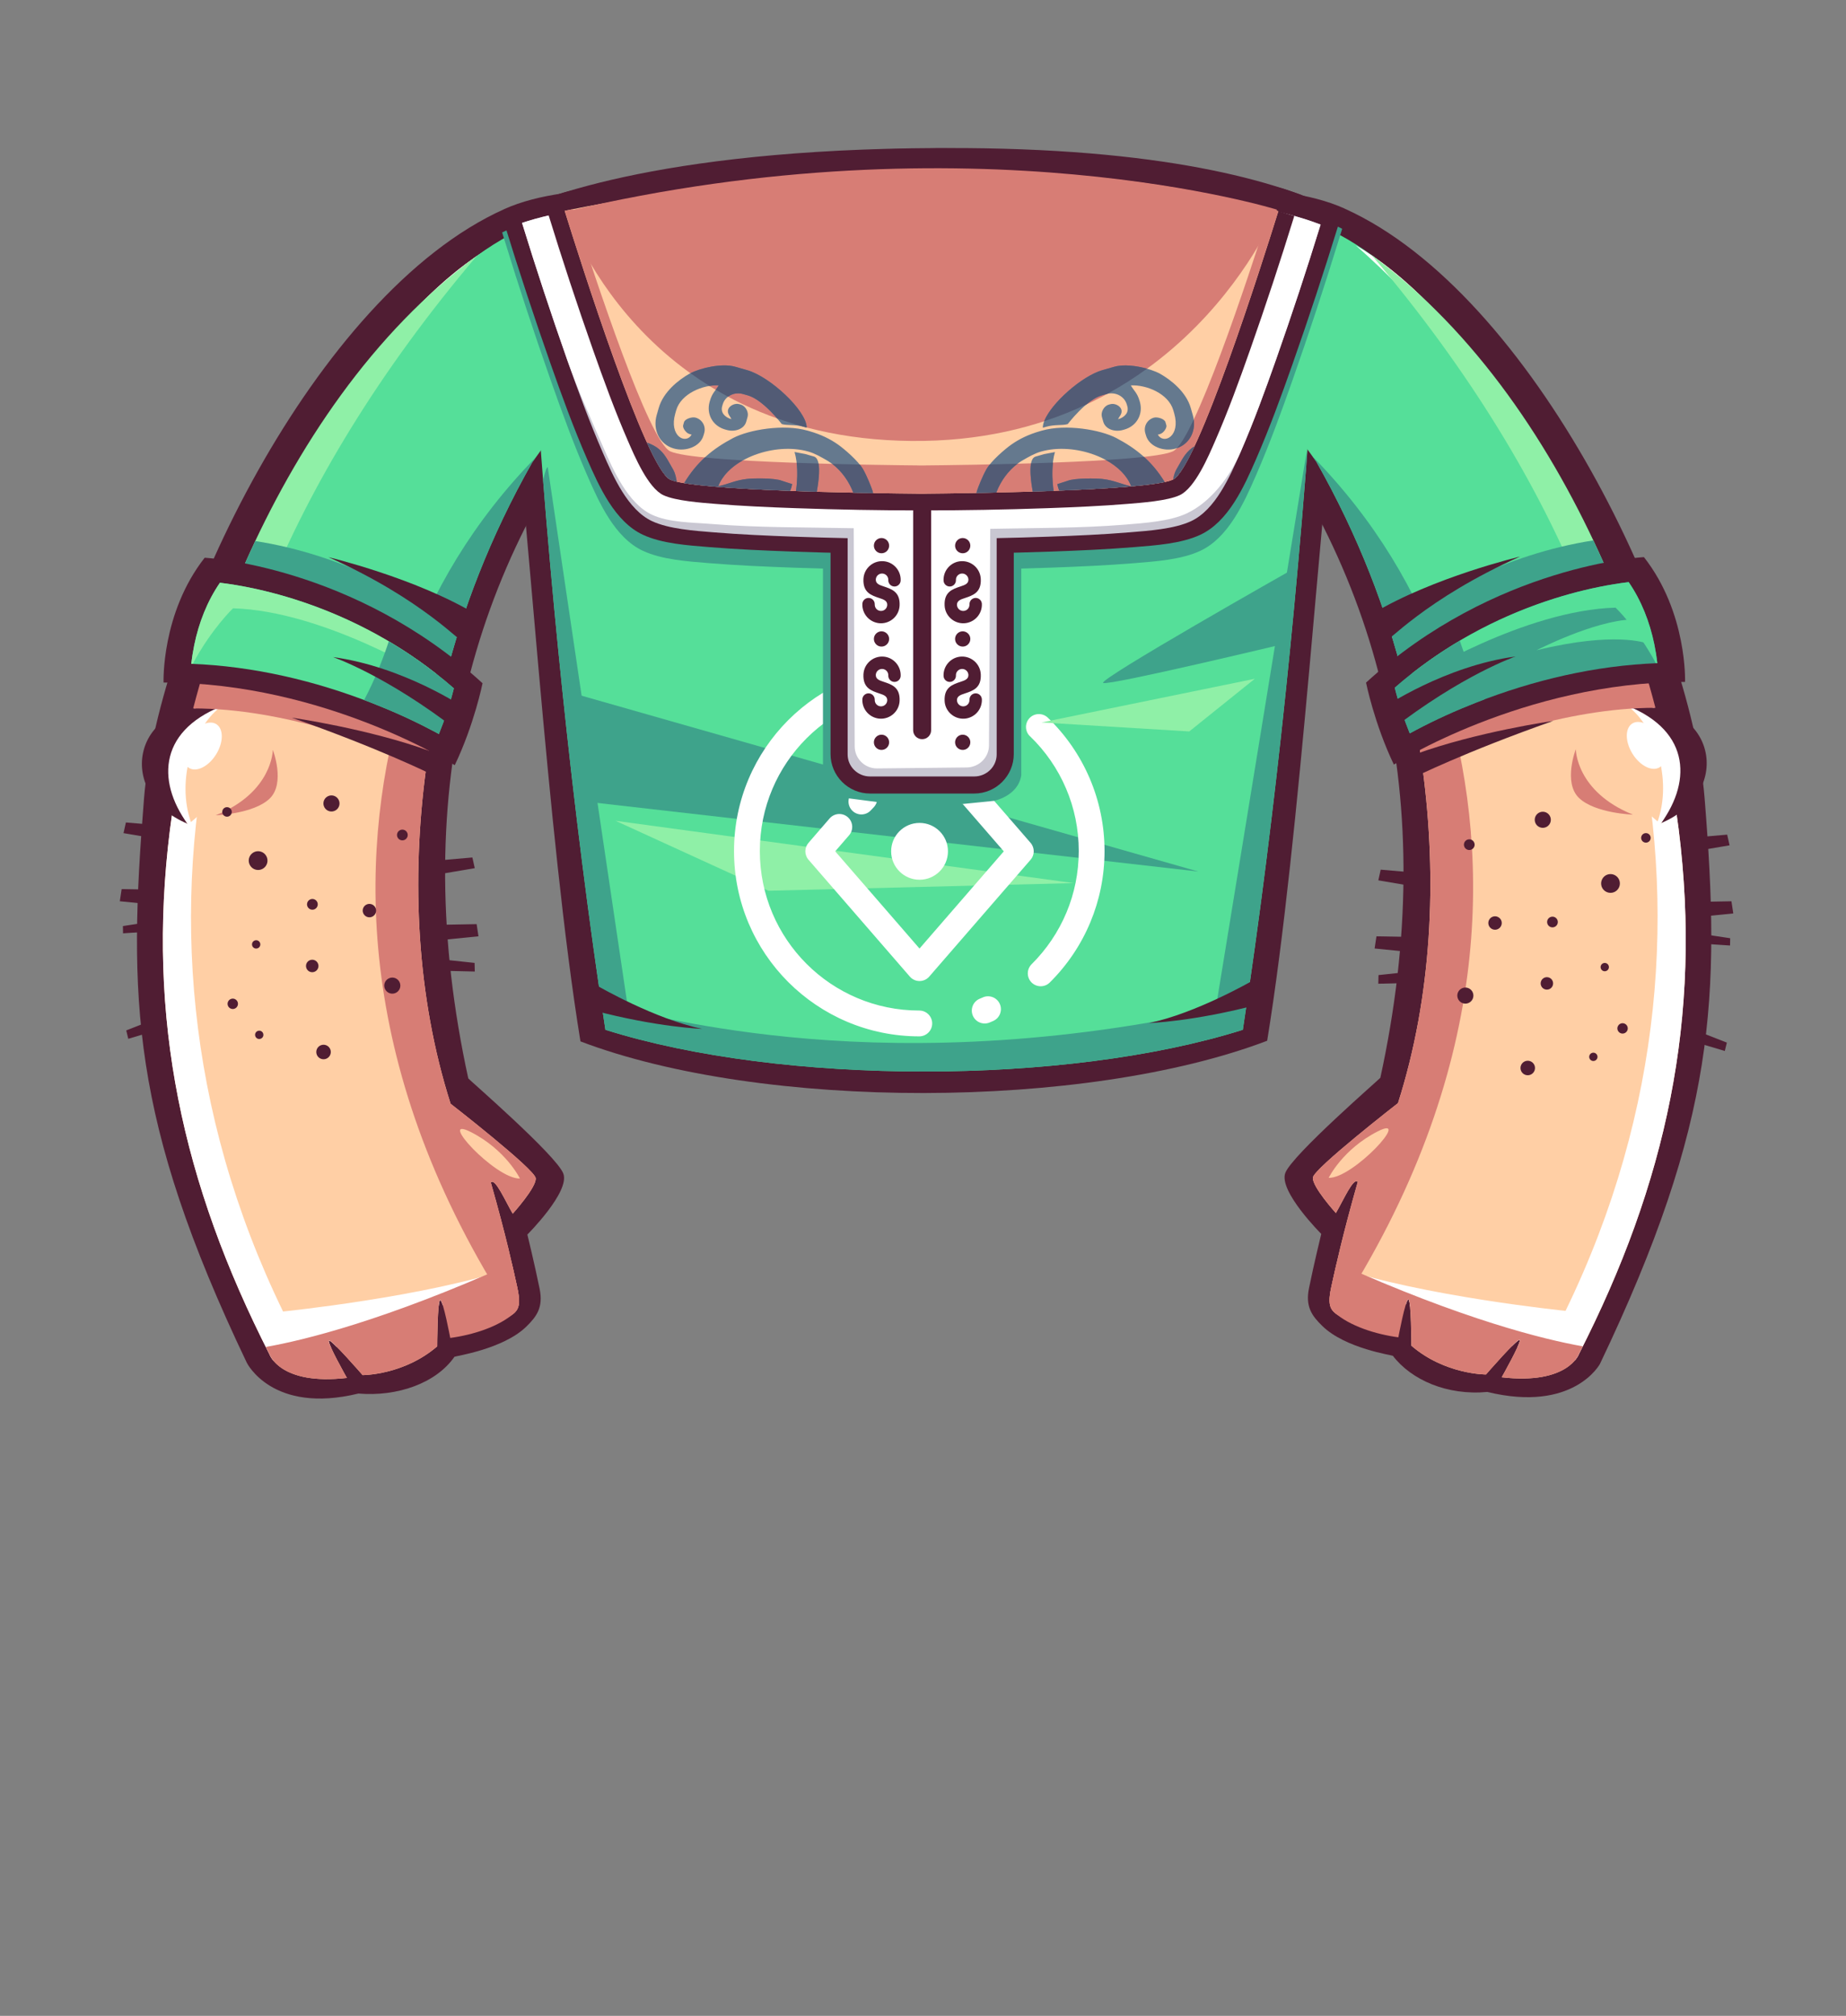 <?xml version="1.0" encoding="UTF-8"?>
<!DOCTYPE svg PUBLIC "-//W3C//DTD SVG 1.1//EN" "http://www.w3.org/Graphics/SVG/1.1/DTD/svg11.dtd">
<!-- Creator: CorelDRAW 2020 (64-Bit) -->
<svg xmlns="http://www.w3.org/2000/svg" xml:space="preserve" width="161.908mm" height="176.791mm" version="1.1" style="shape-rendering:geometricPrecision; text-rendering:geometricPrecision; image-rendering:optimizeQuality; fill-rule:evenodd; clip-rule:evenodd"
viewBox="0 0 612.01 668.27"
 xmlns:xlink="http://www.w3.org/1999/xlink"
 xmlns:xodm="http://www.corel.com/coreldraw/odm/2003">
 <rect x="0" y="0" width="612.01" height="668.27" fill="#808080" stroke="none"/>
 <defs>
  <style type="text/css">
   <![CDATA[
    .fil0 {fill:none}
    .fil6 {fill:#3EA38B}
    .fil1 {fill:#501D33}
    .fil12 {fill:#525B75}
    .fil5 {fill:#55DF99}
    .fil11 {fill:#65798E}
    .fil7 {fill:#8FF0A7}
    .fil9 {fill:#C9C7D2}
    .fil4 {fill:#D77D75}
    .fil2 {fill:#FFCFA5}
    .fil3 {fill:white}
    .fil10 {fill:#501D33;fill-rule:nonzero}
    .fil8 {fill:white;fill-rule:nonzero}
   ]]>
  </style>
 </defs>
 <g id="Слой_x0020_1">
  <rect id="_119805880" class="fil0" y="0" width="612.01" height="668.27"/>
  <path id="_119805808" class="fil1" d="M139.25 290.89l18.15 -3.09 -0.79 -3.54 -18.04 1.56c0,0 -0.67,2.46 0.68,5.07zm-67.26 49.18c0.28,1.11 -0.39,2.23 -1.5,2.51 -1.11,0.28 -2.23,-0.39 -2.51,-1.5 -0.28,-1.11 0.39,-2.23 1.5,-2.51 1.11,-0.28 2.23,0.39 2.51,1.5zm-12.89 -60.79l-18.15 -3.09 0.79 -3.54 18.04 1.56c0,0 0.67,2.46 -0.68,5.07zm-6.03 29.31l-12.28 0.82 -0.04 -2.42 11.97 -1.8c0,0 0.82,1.49 0.35,3.4zm3.39 31.61l-13.93 4.17 -0.68 -2.78 13.32 -5.22c0,0 1.34,1.51 1.3,3.82zm3.9 -39.35l-20.64 -2.08 0.61 -4.03 20.4 0.37c0,0 0.94,2.71 -0.37,5.75zm77.63 11.62l20.64 -2.08 -0.61 -4.03 -20.4 0.37c0,0 -0.94,2.71 0.37,5.75zm4.88 9.25l14.54 0.35 -0.07 -2.86 -14.22 -1.52c0,0 -0.89,1.81 -0.24,4.03z"/>
  <path id="_119543888" class="fil1" d="M167.19 69.32c-63.11,28.32 -114.84,137.79 -119.45,195.45 -5.28,66.06 -4.46,106.26 34.07,186.96 0,0 8.38,17.21 37.01,10.24 12.91,1.09 25.72,-3.4 31.85,-12.19 0.15,-0.21 16.11,-2.49 23.79,-9.97 3.48,-3.39 5.7,-6.41 4.44,-12.58 -1.64,-8.08 -4.06,-17.97 -4.06,-17.97 0,0 14.24,-14.2 11.91,-20.24 -2.33,-6.04 -31.45,-31.28 -31.5,-31.52 -19.98,-91.63 -0.39,-169.79 51.96,-232.93l42.06 -55.69c-21.13,-6.24 -59.67,-9.62 -82.08,0.43l-0 0 -0 0z"/>
  <path id="_119543816" class="fil2" d="M173.54 155.37l61.48 -85.06c-41.87,-1.85 -65.93,-0.03 -96.41,31.22 -43.34,44.45 -74.51,111.51 -82.27,173.58 -7.81,62.48 4.12,117.26 33.03,173.9 0,0 3.51,10.34 25.64,7.78 0,0 -6.43,-11.38 -6,-12.37 0.44,-0.98 11.21,11.44 11.21,11.44 0,0 13.61,0.05 24.73,-9.54 0,0 0.05,-15.38 1.01,-15.34 0.96,0.04 4.06,11.39 4.06,11.39l14.54 -3.84c6.64,-3.12 8.72,-3.62 6.91,-11.84 -1.38,-6.28 -3.68,-16.88 -8.74,-34.67 1.4,-1.65 4.77,6.08 7.25,10.33 0,0 7.96,-8.79 7.62,-11.78 -0.34,-3 -28.21,-24.66 -28.21,-24.66 -22.52,-70.66 -7.29,-155.07 24.15,-210.53l0 -0 0 -0 0 0z"/>
  <path id="_119543744" class="fil3" d="M163.42 81.52c-8.13,4.71 -16.22,11.19 -24.82,20.01 -43.34,44.45 -74.51,111.51 -82.27,173.58 -7.81,62.48 4.12,117.26 33.03,173.9 0,0 0.3,0.87 1.26,2.05 6.39,-0.89 12.85,-2.34 19.19,-4.14 -0.58,-1.28 -0.93,-2.24 -0.82,-2.49 0.13,-0.29 1.17,0.59 2.57,1.99 12.33,-3.64 24.1,-8.52 33.82,-13.1 0.14,-1.41 0.32,-2.34 0.56,-2.33 0.22,0.01 0.51,0.66 0.82,1.67 12.81,-6.11 21.77,-11.53 23.25,-12.43l-0.01 -0.06c-28.33,9.73 -76.16,14.6 -76.16,14.6 -64.54,-132.77 -19.8,-274.35 69.57,-353.25l0 -0 0 -0 0 -0 0 0z"/>
  <path id="_119544464" class="fil4" d="M173.54 155.37l1.54 -2.13c-0.4,-0.23 -0.8,-0.48 -1.21,-0.68 0,0 -108.33,122.87 -4.1,283.28 2.39,-1.67 2.89,-3.73 1.7,-9.17 -1.38,-6.28 -3.68,-16.88 -8.74,-34.67 1.4,-1.65 4.77,6.08 7.25,10.33 0,0 7.96,-8.79 7.62,-11.78 -0.34,-3 -28.21,-24.66 -28.21,-24.66 -22.52,-70.66 -7.29,-155.07 24.15,-210.53l0 -0 0 0 0 0z"/>
  <path id="_119543312" class="fil1" d="M72.82 234.75c-28.22,-3.19 -35.5,27.93 -10.6,38.35l10.6 -38.35z"/>
  <path id="_119543600" class="fil2" d="M62.22 273.25c-9.2,-14.34 -9.44,-30.2 10.59,-38.73 0,0 5.7,28.13 -10.59,38.73z"/>
  <path id="_119543528" class="fil3" d="M63.18 274.44c-11.14,-14.2 -11.27,-31.74 10.36,-40.34 -8.6,5.75 -15.69,23.98 -9.98,39.16l-0.38 1.17z"/>
  <path id="_119543456" class="fil3" d="M71.7 240.05c2.46,1.53 2.44,6.03 -0.06,10.04 -2.49,4.01 -6.51,6.02 -8.98,4.49 -2.46,-1.53 -2.44,-6.03 0.06,-10.04 2.49,-4.01 6.51,-6.02 8.98,-4.49z"/>
  <path id="_119543096" class="fil2" d="M172.37 390.69c0,0 -4.57,-9.45 -16.25,-15.4 -11.68,-5.95 8.07,15.61 16.25,15.4z"/>
  <path id="_119543024" class="fil4" d="M88.12 446.53c0.41,0.83 0.83,1.65 1.25,2.48 0,0 3.51,10.34 25.63,7.78 0,0 -6.43,-11.38 -6,-12.37 0.44,-0.98 11.21,11.44 11.21,11.44 0,0 13.61,0.05 24.73,-9.54 0,0 0.05,-15.38 1.01,-15.34 0.97,0.04 3.32,12.56 3.32,12.56 7.5,-1 16.11,-3.73 21.16,-8.21 1.81,-1.6 2.11,-3.76 1.03,-8.65 -0.46,-2.09 -1.02,-4.67 -1.75,-7.83 -41.96,18.85 -68.79,25.42 -81.59,27.68l0 0z"/>
  <path id="_88446128" class="fil4" d="M90.45 248.56c0,0 0,14.05 -18.94,21.71 0,0 12.56,-0.43 17.88,-5.53 5.32,-5.11 1.06,-16.17 1.06,-16.17z"/>
  <path id="_119541680" class="fil1" d="M192.44 345.23c-11.09,-68.02 -17.78,-182.69 -24.55,-235.74 12,-49.39 106.35,-34.25 138.49,-27.57 32.14,-6.68 126.49,-21.83 138.49,27.57 -6.77,53.05 -13.67,167.51 -24.76,235.53 -60.37,22.96 -167.29,23.17 -227.66,0.21l0 0 0 -0 0 0 0 0z"/>
  <path id="_119542880" class="fil1" d="M475.11 294.93l-18.15 -3.09 0.79 -3.54 18.04 1.56c0,0 0.67,2.46 -0.68,5.07zm67.26 49.18c-0.28,1.11 0.39,2.23 1.5,2.51 1.11,0.28 2.23,-0.39 2.51,-1.5 0.28,-1.11 -0.39,-2.23 -1.5,-2.51 -1.11,-0.28 -2.23,0.39 -2.51,1.5zm12.89 -60.79l18.15 -3.09 -0.79 -3.54 -18.04 1.56c0,0 -0.67,2.46 0.68,5.07zm6.03 29.31l12.28 0.82 0.04 -2.42 -11.97 -1.8c0,0 -0.82,1.49 -0.35,3.4zm-3.39 31.61l13.93 4.17 0.68 -2.78 -13.32 -5.22c0,0 -1.34,1.51 -1.3,3.82zm-3.9 -39.35l20.64 -2.08 -0.61 -4.03 -20.4 0.37c0,0 -0.94,2.71 0.37,5.75zm-77.63 11.62l-20.64 -2.08 0.61 -4.03 20.4 0.37c0,0 0.94,2.71 -0.37,5.75zm-4.88 9.25l-14.54 0.35 0.07 -2.86 14.22 -1.52c0,0 0.89,1.81 0.24,4.03z"/>
  <path id="_119542808" class="fil1" d="M445.68 69.11c63.11,28.32 114.84,137.79 119.45,195.45 5.28,66.06 3.83,106.9 -34.7,187.6 0,0 -8.7,16.25 -37.33,9.28 -13.34,1.25 -25.19,-3.99 -31.32,-11.98 -0.16,-0.21 -15.68,-2.39 -23.36,-9.86 -3.48,-3.39 -5.7,-6.41 -4.44,-12.58 1.64,-8.08 4.06,-17.97 4.06,-17.97 0,0 -14.24,-14.2 -11.91,-20.24 2.33,-6.04 31.45,-31.28 31.5,-31.52 19.98,-91.63 0.39,-169.79 -51.96,-232.93l-42.06 -55.69c21.13,-6.24 59.67,-9.62 82.08,0.43l0 0 0 0 0 0z"/>
  <path id="_119542736" class="fil2" d="M439.33 155.16l-61.48 -85.06c41.87,-1.85 65.93,-0.03 96.41,31.22 43.34,44.45 74.51,111.51 82.27,173.58 7.81,62.48 -4.12,117.26 -33.03,173.9 0,0 -3.51,10.34 -25.64,7.78 0,0 6.43,-11.38 6,-12.37 -0.44,-0.98 -11.21,11.44 -11.21,11.44 0,0 -13.61,0.05 -24.73,-9.54 0,0 -0.05,-15.38 -1.01,-15.34 -0.96,0.04 -4.06,11.39 -4.06,11.39l-14.54 -3.84c-6.64,-3.12 -8.72,-3.62 -6.91,-11.84 1.38,-6.28 3.68,-16.88 8.74,-34.67 -1.4,-1.65 -4.77,6.08 -7.25,10.33 0,0 -7.96,-8.79 -7.62,-11.78 0.34,-3 28.21,-24.66 28.21,-24.66 22.52,-70.66 7.29,-155.07 -24.15,-210.53l0 -0 -0 -0 0 0z"/>
  <path id="_119543168" class="fil4" d="M439.33 155.16l-1.54 -2.13c0.4,-0.23 0.8,-0.48 1.21,-0.68 0,0 108.33,122.87 4.1,283.28 -2.39,-1.67 -2.89,-3.73 -1.7,-9.17 1.38,-6.28 3.68,-16.88 8.74,-34.67 -1.4,-1.65 -4.77,6.08 -7.25,10.33 0,0 -7.96,-8.79 -7.62,-11.78 0.34,-3 28.21,-24.66 28.21,-24.66 22.52,-70.66 7.29,-155.07 -24.15,-210.53l0 -0 0 0 0 0z"/>
  <path id="_119542664" class="fil5" d="M465.43 225.31c-5.7,-22.86 -14.87,-47.28 -29.04,-72.28l-61.48 -85.06c41.87,-1.85 65.93,-0.03 96.41,31.22 27.16,27.86 49.54,64.59 64.38,103.41 -24.34,5.71 -51.04,15.24 -70.27,22.71l0 -0 0 0z"/>
  <path id="_119542592" class="fil6" d="M465.43 225.31c-5.7,-22.86 -14.87,-47.28 -29.04,-72.28l-1.28 -1.77c20.87,21.31 34.67,44.88 43.2,69.18 -4.56,1.68 -8.88,3.32 -12.88,4.88l0 -0z"/>
  <path id="_119542520" class="fil5" d="M200.71 341.38c-10.99,-71.91 -19.08,-152.38 -23.65,-224.03 9.37,-38.58 69.29,-58.07 129.24,-58.18l0 -0 0.08 0 0.08 -0 0 0c59.95,0.11 119.86,19.6 129.23,58.18 -4.57,71.66 -12.66,152.13 -23.65,224.03 -58.5,18.45 -152.83,18.45 -211.33,0l0 -0 0 0 -0 0 -0 0z"/>
  <polygon id="_119541704" class="fil7" points="254.76,295.29 204.07,272.1 355.94,292.75 "/>
  <polygon id="_119542304" class="fil6" points="191,230.11 397.26,288.92 195.69,265.91 "/>
  <path class="fil8" d="M297.03 258.55c-1.58,1.75 -4.28,1.9 -6.04,0.32 -1.75,-1.58 -1.9,-4.28 -0.32,-6.04l11.01 -12.21c1.58,-1.75 4.28,-1.9 6.04,-0.32 0.2,0.18 0.37,0.37 0.53,0.57l33.43 38.55c1.42,1.64 1.37,4.06 -0.05,5.64l-33.55 38.68c-1.54,1.78 -4.24,1.98 -6.02,0.43 -0.17,-0.15 -0.33,-0.31 -0.47,-0.48l-33.55 -38.69c-1.42,-1.64 -1.37,-4.05 0.03,-5.62l6.97 -8.06c1.54,-1.78 4.24,-1.98 6.02,-0.43 1.78,1.54 1.98,4.24 0.43,6.02l-4.59 5.31 27.95 32.23 27.94 -32.22 -28 -32.29 -7.77 8.62zm7.83 14.25c5.2,0 9.42,4.22 9.42,9.42 0,5.2 -4.22,9.42 -9.42,9.42 -5.2,0 -9.42,-4.22 -9.42,-9.42 0,-5.2 4.22,-9.42 9.42,-9.42zm36.6 -28.73c-1.7,-1.63 -1.75,-4.34 -0.12,-6.04 1.63,-1.7 4.34,-1.75 6.04,-0.12 5.9,5.69 10.67,12.55 13.93,20.21 3.14,7.39 4.88,15.51 4.88,24.01 0,8.35 -1.67,16.32 -4.7,23.59 -3.14,7.54 -7.75,14.33 -13.46,19.99 -1.67,1.66 -4.37,1.65 -6.04,-0.02 -1.66,-1.67 -1.65,-4.37 0.02,-6.04 4.92,-4.88 8.88,-10.72 11.59,-17.22 2.6,-6.24 4.04,-13.1 4.04,-20.31 0,-7.35 -1.49,-14.34 -4.18,-20.66 -2.8,-6.6 -6.91,-12.51 -11.99,-17.4zm-15.6 86.56c2.16,-0.94 4.68,0.05 5.62,2.21 0.94,2.16 -0.05,4.68 -2.21,5.62l-1.18 0.51c-2.18,0.9 -4.68,-0.13 -5.58,-2.31 -0.9,-2.18 0.13,-4.68 2.31,-5.58l1.04 -0.44zm-21.09 4.37c2.36,0 4.28,1.92 4.28,4.28 0,2.36 -1.92,4.28 -4.28,4.28 -16.96,0 -32.31,-6.88 -43.43,-17.99 -11.11,-11.11 -17.99,-26.47 -17.99,-43.43 0,-16.96 6.88,-32.31 17.99,-43.43 11.11,-11.11 26.47,-17.99 43.43,-17.99 2.36,0 4.28,1.92 4.28,4.28 0,2.36 -1.92,4.28 -4.28,4.28 -14.6,0 -27.81,5.92 -37.38,15.48 -9.56,9.56 -15.48,22.78 -15.48,37.38 0,14.6 5.92,27.81 15.48,37.38 9.56,9.56 22.78,15.48 37.38,15.48zm-16.08 -66.35c-1.62,1.72 -4.32,1.8 -6.04,0.18 -1.72,-1.62 -1.8,-4.32 -0.18,-6.04l0.99 -1.05c1.62,-1.72 4.32,-1.8 6.04,-0.18 1.72,1.62 1.8,4.32 0.18,6.04l-0.99 1.05z"/>
  <path id="_119541992" class="fil6" d="M272.84 186.12l0 69.8 8.51 8.73 24.47 3.19 23.62 -2.34c0,0 8.09,-1.49 9.15,-8.51l0 -72.14c0,0 -61.71,-1.06 -65.76,1.28l0 -0 0 -0z"/>
  <polygon id="_121124376" class="fil7" points="345.29,239.5 394.28,242.48 416.01,225.02 "/>
  <path id="_119542376" class="fil6" d="M200.71 341.38c-8.89,-58.16 -15.88,-121.93 -20.65,-182.1 0.58,-2.7 1.1,-4.28 1.53,-4.44l26.84 181.05c1.28,-3.06 75.96,24.54 194.57,-1.19l30.25 -185.28c0,0 -0,4.21 -0.41,7.76 -4.77,60.79 -11.82,125.36 -20.81,184.2 -58.5,18.45 -152.83,18.45 -211.33,0l-0 0 -0 0 -0 -0 -0 0 -0 -0z"/>
  <path id="_119542232" class="fil1" d="M415.26 325.1c0,0 -18.78,10.85 -34.35,14.05 0,0 14.51,-0.43 36.27,-6.17l2.77 -5.96 -4.69 -1.92z"/>
  <path id="_119544176" class="fil1" d="M198.44 327.02c0,0 18.78,10.85 34.35,14.05 0,0 -14.51,-0.43 -36.27,-6.17l-2.77 -5.96 4.69 -1.92z"/>
  <path id="_119681384" class="fil4" d="M139.97 252.06c1.27,-9.01 3.05,-18.37 5.45,-28.01 -17.11,-6.33 -44.23,-15.24 -71.82,-19.76 -3.75,10.1 -6.89,20.32 -9.56,30.56 30.28,-0 60.04,11.94 75.93,17.21l0 0z"/>
  <path id="_122988168" class="fil5" d="M147.44 225.52c5.7,-22.86 14.87,-47.28 29.04,-72.28l61.48 -85.06c-41.87,-1.85 -65.93,-0.03 -96.41,31.22 -27.16,27.86 -49.54,64.59 -64.38,103.41 24.34,5.71 51.04,15.24 70.27,22.71l0 -0 0 0z"/>
  <path id="_119682560" class="fil7" d="M88.18 197.18c14.45,-35.67 37.12,-73.71 69.92,-112.37 -34.55,25.28 -59.92,63.65 -77.03,102.31 1.84,6.1 6.69,10.62 6.69,10.62 0.14,-0.19 0.28,-0.38 0.42,-0.57l0 0 -0 0z"/>
  <path id="_119544032" class="fil6" d="M147.7 224.5c1.33,-5.23 2.83,-10.55 4.54,-15.93 -12.85,-10.16 -38.15,-24.66 -67.61,-29.21 -3.63,7.69 -6.98,15.53 -10.01,23.45 23.78,5.58 52.36,14.8 71.48,22.19 0.54,-0.17 1.07,-0.33 1.6,-0.5l0 0z"/>
  <path id="_119680376" class="fil6" d="M147.44 225.52c5.7,-22.86 14.87,-47.28 29.04,-72.28l1.28 -1.77c-20.87,21.31 -34.67,44.88 -43.2,69.18 4.56,1.68 8.88,3.32 12.88,4.88l0 -0z"/>
  <path id="_123967888" class="fil1" d="M150.76 253.67c0,0 -42.88,-27.36 -96.54,-27.4 0,0 -0.81,-22.94 13.63,-41.37 0,0 49.41,2.47 92.13,41.6 0,0 -2.75,13.66 -9.22,27.17l-0 0 0 0z"/>
  <path id="_123967816" class="fil5" d="M145.5 243.33c-0.71,-0.39 -1.42,-0.76 -2.12,-1.13 -6.43,-3.4 -13.09,-6.41 -19.83,-9.05 -19.18,-7.53 -39.64,-12.31 -60.13,-13.09 0.24,-2.18 0.6,-4.37 0.99,-6.26 1.52,-7.4 4.3,-14.5 8.5,-20.61 1.63,0.18 3.27,0.44 4.83,0.69 6.6,1.07 13.17,2.68 19.57,4.68 19.33,6.07 37.56,16.01 53.16,29.63 -1.24,5 -3,10.3 -4.97,15.14z"/>
  <path id="_123967744" class="fil7" d="M63.89 220.08l-0.47 -0.02c0.24,-2.18 0.6,-4.37 0.99,-6.26 1.52,-7.4 4.3,-14.5 8.5,-20.61 1.63,0.18 3.27,0.44 4.83,0.69 6.6,1.07 13.17,2.68 19.57,4.68 16.97,5.33 33.1,13.64 47.34,24.82 -0.35,0.5 -0.72,0.99 -1.13,1.48 0,0 -35.93,-22.35 -66.26,-23.2 0,0 -7.03,6.65 -13.37,18.42z"/>
  <path id="_123967672" class="fil6" d="M145.5 243.33c-0.71,-0.39 -1.42,-0.76 -2.12,-1.13 -6.44,-3.4 -13.09,-6.41 -19.83,-9.05 -0.94,-0.37 -1.88,-0.73 -2.83,-1.09 3.81,-7.2 6.51,-14.4 8.18,-19.45 7.6,4.5 14.83,9.69 21.57,15.58 -1.24,5 -3,10.3 -4.97,15.14z"/>
  <path id="_123967600" class="fil1" d="M153.94 234.61c0,0 -20.07,-13.59 -43.54,-16.78 0,0 17.56,5.95 41.71,24.69l1.83 -7.91z"/>
  <path id="_120416080" class="fil6" d="M262.53 188.16c-9.18,-0.33 -18.37,-0.73 -27.53,-1.48 -6.92,-0.57 -15.52,-1.12 -21.87,-4.09 -9.3,-4.34 -14.5,-15.95 -18.47,-25.05 -4.52,-10.37 -8.4,-21.03 -12.16,-31.71 -5.37,-15.26 -10.44,-30.63 -15.2,-46.1l-0.82 -2.67c12.79,-6.45 55.73,-23.34 153.64,-22.65 69.67,0.49 106.31,11.88 124.86,21.44l-1.38 4.46c-4.71,15.28 -9.72,30.46 -15.02,45.53 -3.76,10.69 -7.65,21.34 -12.16,31.71 -3.97,9.11 -9.17,20.71 -18.47,25.05 -6.35,2.97 -14.94,3.52 -21.87,4.09 -9.16,0.75 -18.34,1.15 -27.53,1.48 -28.68,1.02 -57.34,1.02 -86.02,0l0 0z"/>
  <path id="_119804728" class="fil1" d="M288.43 162.69l34.59 0c7.2,0 13.08,5.89 13.08,13.08l0 74.21c0,7.2 -5.89,13.08 -13.08,13.08l-34.59 0c-7.2,0 -13.08,-5.89 -13.08,-13.08l0 -74.21c0,-7.2 5.89,-13.08 13.08,-13.08z"/>
  <path id="_119804656" class="fil1" d="M186.9 63.83c20.89,-5.36 125.81,-29.29 238.45,-1.32 2.27,0.74 4.4,1.48 6.41,2.23l-53.47 17.57 -194.71 -17.43c1.06,-0.35 2.17,-0.7 3.32,-1.05l0 0 0 0z"/>
  <path id="_122970936" class="fil1" d="M262.53 182.84c-9.18,-0.33 -18.37,-0.73 -27.53,-1.48 -6.92,-0.57 -15.52,-1.12 -21.87,-4.09 -9.3,-4.34 -14.5,-15.95 -18.47,-25.05 -4.52,-10.37 -8.4,-21.03 -12.16,-31.71 -5.37,-15.26 -10.44,-30.63 -15.2,-46.1l-0.82 -2.67c12.79,-6.45 55.73,-23.34 153.64,-22.65 69.67,0.49 106.31,11.88 124.86,21.44l-1.38 4.46c-4.71,15.28 -9.72,30.46 -15.02,45.53 -3.76,10.69 -7.65,21.34 -12.16,31.71 -3.97,9.11 -9.17,20.71 -18.47,25.05 -6.35,2.97 -14.94,3.52 -21.87,4.09 -9.16,0.75 -18.34,1.15 -27.53,1.48 -28.68,1.02 -57.34,1.02 -86.02,0l0 0z"/>
  <path id="_129326824" class="fil9" d="M263.36 177.91c-8.98,-0.32 -17.95,-0.71 -26.91,-1.45 -6.2,-0.51 -14.68,-1.08 -20.29,-3.7 -8.04,-3.76 -12.87,-14.8 -16.33,-22.75 -4.41,-10.12 -8.19,-20.51 -11.86,-30.93 -5.26,-14.96 -10.23,-30.03 -14.9,-45.19 42.76,-14.55 212.22,-19.88 264.75,0.56 -4.62,14.98 -9.53,29.86 -14.73,44.63 -3.67,10.42 -7.45,20.81 -11.86,30.93 -3.46,7.94 -8.29,18.99 -16.33,22.75 -5.61,2.62 -14.09,3.19 -20.29,3.7 -8.95,0.74 -17.93,1.13 -26.91,1.45 -5.79,0.21 -11.54,0.37 -17.27,0.49l0 71.72c0,4 -3.34,7.28 -7.41,7.28l-34.59 0c-4.08,0 -7.41,-3.28 -7.41,-7.28l0 -71.71c-5.86,-0.12 -11.74,-0.29 -17.66,-0.5l-0 0 0 0 0 -0 -0 0 0 0z"/>
  <path id="_119804944" class="fil3" d="M235.81 173.7c-6.2,-0.51 -14.04,-0.44 -19.65,-3.06 -8.04,-3.76 -12.87,-14.8 -16.33,-22.75 -4.41,-10.12 -8.19,-18.38 -11.86,-28.8 -5.26,-14.96 -10.23,-30.03 -14.9,-45.19 42.76,-14.55 212.22,-19.88 264.75,0.56 -4.62,14.98 -9.53,29.86 -14.73,44.63 -3.67,10.42 -7.45,20.81 -11.86,30.93 -3.46,7.94 -9.78,16.44 -17.82,20.19 -5.61,2.62 -14.09,3.19 -20.29,3.7 -15.03,1.23 -29.8,1.08 -44.82,1.4l-0.42 71.83c-0.02,4 -3.34,7.24 -7.41,7.28l-29.7 0.32c-4.07,0.04 -7.4,-3.28 -7.41,-7.28l-0.32 -72.35c-15.45,-0.32 -31.75,-0.14 -47.22,-1.41l-0 0 0 0 0 -0 -0 0 0 0z"/>
  <path id="_119804872" class="fil1" d="M429.1 71.59c-4.57,14.83 -9.47,29.66 -14.61,44.27 -3.57,10.15 -7.31,20.43 -11.61,30.28 -2.19,5.03 -6.67,15.63 -11.76,18.01 -4.08,1.9 -12.72,2.52 -17.24,2.89 -8.8,0.72 -17.67,1.11 -26.5,1.42 -28.3,1 -55.41,1 -83.71,0 -8.82,-0.31 -17.69,-0.7 -26.5,-1.42 -4.52,-0.37 -13.17,-0.98 -17.24,-2.89 -5.09,-2.38 -9.57,-12.99 -11.76,-18.01 -4.29,-9.85 -8.03,-20.13 -11.61,-30.28 -5.21,-14.79 -10.16,-29.81 -14.78,-44.83 29.14,-6.32 150.77,-29.47 247.31,0.56l-0 0 0 0 0 0z"/>
  <path id="_119804800" class="fil2" d="M187.21 69.89c5.01,16.12 26.94,85.33 34.99,89.1 8.22,3.84 70.18,4.56 82.3,4.67l0 0.02 1.03 -0.01 1.03 0.01 0 -0.02c12.12,-0.11 74.08,-0.83 82.3,-4.67 8.04,-3.75 29.87,-72.65 34.95,-88.98 -90.46,-26.12 -200.72,-7.47 -236.61,-0.12l0 0 0 -0 -0 0z"/>
  <path id="_129341680" class="fil4" d="M187.56 70.14c0,0 24.28,75.19 114.59,76.04 90.31,0.85 121.2,-76.68 121.2,-76.68 0,0 -100.81,-31.31 -235.79,0.64l0 0 0 0 0 0 0 0z"/>
  <path id="_119805160" class="fil4" d="M187.21 69.89c5.01,16.12 26.94,85.33 34.99,89.1 8.22,3.84 70.18,4.56 82.3,4.67l0 0.02 1.03 -0.01 1.03 0.01 0 -0.02c12.12,-0.11 74.08,-0.83 82.3,-4.67 8.04,-3.75 29.87,-72.65 34.95,-88.98 -0.9,-0.26 -1.81,-0.51 -2.71,-0.76 -7.73,24.29 -25.24,77.09 -32.24,80.37 -8.22,3.84 -70.17,4.56 -82.3,4.67l0 0.02 -1.03 -0.01 -1.03 0.01 0 -0.02c-12.12,-0.11 -74.08,-0.83 -82.3,-4.67 -7,-3.27 -24.47,-55.95 -32.22,-80.28 -0.96,0.19 -1.9,0.38 -2.77,0.56l0 -0 0 -0z"/>
  <path id="_119805088" class="fil1" d="M305.69 165.38l0.06 0c1.62,0 2.95,1.33 2.95,2.95l0 73.76c0,1.62 -1.33,2.95 -2.95,2.95l-0.06 0c-1.62,0 -2.95,-1.33 -2.95,-2.95l0 -73.76c0,-1.62 1.33,-2.95 2.95,-2.95z"/>
  <path id="_123965536" class="fil10" d="M321.42 200.36c-0.05,-1.13 0.83,-2.09 1.96,-2.14 1.13,-0.05 2.09,0.83 2.14,1.96 0.07,1.7 -0.55,3.27 -1.62,4.44 -1.07,1.16 -2.58,1.92 -4.28,2l-0.01 0 0 0c-1.7,0.07 -3.27,-0.55 -4.44,-1.62 -1.17,-1.07 -1.93,-2.58 -2,-4.28 -0.2,-4.5 2.57,-5.42 5.34,-6.34 1.3,-0.43 2.61,-0.86 2.55,-2.27l-0 -0.06c-0.04,-0.55 -0.29,-1.04 -0.67,-1.38 -0.39,-0.36 -0.92,-0.56 -1.49,-0.54l-0 0c-0.57,0.03 -1.08,0.28 -1.44,0.67 -0.36,0.39 -0.56,0.92 -0.54,1.49 0.05,1.13 -0.83,2.09 -1.96,2.14 -1.13,0.05 -2.09,-0.83 -2.14,-1.96 -0.07,-1.7 0.55,-3.27 1.62,-4.44 1.07,-1.17 2.58,-1.93 4.28,-2l0 0c1.7,-0.07 3.27,0.55 4.44,1.62 1.14,1.04 1.89,2.51 1.99,4.16 0,0.04 0.01,0.08 0.01,0.13 0.2,4.5 -2.57,5.42 -5.34,6.34 -1.3,0.43 -2.61,0.86 -2.55,2.27 0.02,0.58 0.28,1.09 0.67,1.44 0.39,0.36 0.92,0.56 1.49,0.54l0 0c0.58,-0.03 1.09,-0.28 1.44,-0.67 0.36,-0.39 0.56,-0.92 0.54,-1.5z"/>
  <path id="_123965464" class="fil10" d="M321.42 231.99c-0.05,-1.13 0.83,-2.09 1.96,-2.14 1.13,-0.05 2.09,0.83 2.14,1.96 0.07,1.7 -0.55,3.27 -1.62,4.44 -1.07,1.16 -2.58,1.92 -4.28,2l-0.01 0 0 0c-1.7,0.07 -3.27,-0.55 -4.44,-1.62 -1.17,-1.07 -1.93,-2.58 -2,-4.28 -0.2,-4.5 2.57,-5.42 5.34,-6.34 1.3,-0.43 2.61,-0.86 2.55,-2.27l-0 -0.06c-0.04,-0.55 -0.29,-1.04 -0.67,-1.38 -0.39,-0.36 -0.92,-0.56 -1.49,-0.54l-0 0c-0.57,0.03 -1.08,0.28 -1.44,0.67 -0.36,0.39 -0.56,0.92 -0.54,1.49 0.05,1.13 -0.83,2.09 -1.96,2.14 -1.13,0.05 -2.09,-0.83 -2.14,-1.96 -0.07,-1.7 0.55,-3.27 1.62,-4.44 1.07,-1.17 2.58,-1.93 4.28,-2l0 0c1.7,-0.07 3.27,0.55 4.44,1.62 1.14,1.04 1.89,2.51 1.99,4.16 0,0.04 0.01,0.08 0.01,0.13 0.2,4.5 -2.57,5.42 -5.34,6.34 -1.3,0.43 -2.61,0.86 -2.55,2.27 0.02,0.58 0.28,1.09 0.67,1.44 0.39,0.36 0.92,0.56 1.49,0.54l0 0c0.58,-0.03 1.09,-0.28 1.44,-0.67 0.36,-0.39 0.56,-0.92 0.54,-1.5z"/>
  <path id="_123965392" class="fil1" d="M317.29 179.2c0.93,-1.04 2.53,-1.12 3.57,-0.19 1.04,0.93 1.12,2.53 0.19,3.57 -0.93,1.04 -2.53,1.12 -3.57,0.19 -1.04,-0.93 -1.12,-2.53 -0.19,-3.57z"/>
  <path id="_123965320" class="fil1" d="M317.29 210.13c0.93,-1.04 2.53,-1.12 3.57,-0.19 1.04,0.93 1.12,2.53 0.19,3.57 -0.93,1.04 -2.53,1.12 -3.57,0.19 -1.04,-0.93 -1.12,-2.53 -0.19,-3.57z"/>
  <path id="_123965248" class="fil1" d="M317.29 244.39c0.93,-1.04 2.53,-1.12 3.57,-0.19 1.04,0.93 1.12,2.53 0.19,3.57 -0.93,1.04 -2.53,1.12 -3.57,0.19 -1.04,-0.93 -1.12,-2.53 -0.19,-3.57z"/>
  <path id="_123964768" class="fil10" d="M290 200.36c0.05,-1.13 -0.83,-2.09 -1.96,-2.14 -1.13,-0.05 -2.09,0.83 -2.14,1.96 -0.07,1.7 0.55,3.27 1.62,4.44 1.07,1.16 2.58,1.92 4.28,2l0.01 0 0 0c1.7,0.07 3.27,-0.55 4.44,-1.62 1.17,-1.07 1.93,-2.58 2,-4.28 0.2,-4.5 -2.57,-5.42 -5.34,-6.34 -1.3,-0.43 -2.61,-0.86 -2.55,-2.27l0 -0.06c0.04,-0.55 0.29,-1.04 0.67,-1.38 0.39,-0.36 0.92,-0.56 1.49,-0.54l0 0c0.57,0.03 1.08,0.28 1.44,0.67 0.36,0.39 0.56,0.92 0.54,1.49 -0.05,1.13 0.83,2.09 1.96,2.14 1.13,0.05 2.09,-0.83 2.14,-1.96 0.07,-1.7 -0.55,-3.27 -1.62,-4.44 -1.07,-1.17 -2.58,-1.93 -4.28,-2l-0 0c-1.7,-0.07 -3.27,0.55 -4.44,1.62 -1.14,1.04 -1.89,2.51 -1.99,4.16 -0,0.04 -0.01,0.08 -0.01,0.13 -0.2,4.5 2.57,5.42 5.34,6.34 1.3,0.43 2.61,0.86 2.55,2.27 -0.02,0.58 -0.28,1.09 -0.67,1.44 -0.39,0.36 -0.92,0.56 -1.49,0.54l0 0c-0.58,-0.03 -1.09,-0.28 -1.44,-0.67 -0.36,-0.39 -0.56,-0.92 -0.54,-1.5z"/>
  <path id="_123964696" class="fil10" d="M290 231.99c0.05,-1.13 -0.83,-2.09 -1.96,-2.14 -1.13,-0.05 -2.09,0.83 -2.14,1.96 -0.07,1.7 0.55,3.27 1.62,4.44 1.07,1.16 2.58,1.92 4.28,2l0.01 0 0 0c1.7,0.07 3.27,-0.55 4.44,-1.62 1.17,-1.07 1.93,-2.58 2,-4.28 0.2,-4.5 -2.57,-5.42 -5.34,-6.34 -1.3,-0.43 -2.61,-0.86 -2.55,-2.27l0 -0.06c0.04,-0.55 0.29,-1.04 0.67,-1.38 0.39,-0.36 0.92,-0.56 1.49,-0.54l0 0c0.57,0.03 1.08,0.28 1.44,0.67 0.36,0.39 0.56,0.92 0.54,1.49 -0.05,1.13 0.83,2.09 1.96,2.14 1.13,0.05 2.09,-0.83 2.14,-1.96 0.07,-1.7 -0.55,-3.27 -1.62,-4.44 -1.07,-1.17 -2.58,-1.93 -4.28,-2l-0 0c-1.7,-0.07 -3.27,0.55 -4.44,1.62 -1.14,1.04 -1.89,2.51 -1.99,4.16 -0,0.04 -0.01,0.08 -0.01,0.13 -0.2,4.5 2.57,5.42 5.34,6.34 1.3,0.43 2.61,0.86 2.55,2.27 -0.02,0.58 -0.28,1.09 -0.67,1.44 -0.39,0.36 -0.92,0.56 -1.49,0.54l0 0c-0.58,-0.03 -1.09,-0.28 -1.44,-0.67 -0.36,-0.39 -0.56,-0.92 -0.54,-1.5z"/>
  <path id="_123964624" class="fil1" d="M294.13 179.2c-0.93,-1.04 -2.53,-1.12 -3.57,-0.19 -1.04,0.93 -1.12,2.53 -0.19,3.57 0.93,1.04 2.53,1.12 3.57,0.19 1.04,-0.93 1.12,-2.53 0.19,-3.57z"/>
  <path id="_123964552" class="fil1" d="M294.13 210.13c-0.93,-1.04 -2.53,-1.12 -3.57,-0.19 -1.04,0.93 -1.12,2.53 -0.19,3.57 0.93,1.04 2.53,1.12 3.57,0.19 1.04,-0.93 1.12,-2.53 0.19,-3.57z"/>
  <path id="_123964480" class="fil1" d="M294.13 244.39c-0.93,-1.04 -2.53,-1.12 -3.57,-0.19 -1.04,0.93 -1.12,2.53 -0.19,3.57 0.93,1.04 2.53,1.12 3.57,0.19 1.04,-0.93 1.12,-2.53 0.19,-3.57z"/>
  <path id="_129335416" class="fil6" d="M428.54 188.76c0,0 -65.12,36.81 -62.78,37.66 2.34,0.85 60.01,-12.98 60.01,-12.98l2.77 -24.68z"/>
  <path id="_129334696" class="fil1" d="M154.23 213.23c-1.06,0.43 -13.83,-14.47 -45.33,-28.52 0,0 28.73,6.81 48.95,18.94l0.21 5.53 -3.83 4.04z"/>
  <path id="_129333232" class="fil3" d="M449.45 81.31c8.13,4.71 16.22,11.19 24.82,20.01 43.34,44.45 74.51,111.51 82.27,173.58 7.81,62.48 -4.12,117.26 -33.03,173.9 0,0 -0.3,0.87 -1.26,2.05 -6.39,-0.89 -12.85,-2.34 -19.19,-4.14 0.58,-1.28 0.93,-2.24 0.82,-2.49 -0.13,-0.29 -1.17,0.59 -2.57,1.99 -12.33,-3.64 -24.1,-8.52 -33.82,-13.1 -0.14,-1.41 -0.32,-2.34 -0.56,-2.33 -0.22,0.01 -0.51,0.66 -0.82,1.67 -12.81,-6.11 -21.77,-11.53 -23.25,-12.43l0.01 -0.06c28.33,9.73 76.16,14.6 76.16,14.6 64.54,-132.77 19.8,-274.35 -69.57,-353.25l0 -0 0 -0 0 -0 0 0z"/>
  <path id="_129327424" class="fil1" d="M540.05 234.54c28.22,-3.19 35.5,27.93 10.6,38.35l-10.6 -38.35z"/>
  <path id="_129891224" class="fil2" d="M550.65 273.05c9.2,-14.34 9.44,-30.2 -10.59,-38.73 0,0 -5.7,28.13 10.59,38.73z"/>
  <path id="_129886616" class="fil3" d="M549.69 274.23c11.14,-14.2 11.27,-31.74 -10.36,-40.34 8.6,5.75 15.69,23.98 9.98,39.16l0.38 1.17z"/>
  <path id="_129886112" class="fil3" d="M541.17 239.84c-2.46,1.53 -2.44,6.03 0.06,10.04 2.49,4.01 6.51,6.02 8.98,4.49 2.46,-1.53 2.44,-6.03 -0.06,-10.04 -2.49,-4.01 -6.51,-6.02 -8.98,-4.49z"/>
  <path id="_129330544" class="fil2" d="M440.5 390.47c0,0 4.57,-9.45 16.25,-15.4 11.68,-5.95 -8.07,15.61 -16.25,15.4z"/>
  <path id="_129330424" class="fil4" d="M524.75 446.32c-0.41,0.83 -0.83,1.65 -1.25,2.48 0,0 -3.51,10.34 -25.63,7.78 0,0 6.43,-11.38 6,-12.37 -0.44,-0.98 -11.21,11.44 -11.21,11.44 0,0 -13.61,0.05 -24.73,-9.54 0,0 -0.05,-15.38 -1.01,-15.34 -0.97,0.04 -3.32,12.56 -3.32,12.56 -7.5,-1 -16.11,-3.73 -21.16,-8.21 -1.81,-1.6 -2.11,-3.76 -1.03,-8.65 0.46,-2.09 1.02,-4.67 1.75,-7.83 41.96,18.85 68.79,25.42 81.59,27.68l-0 0z"/>
  <path id="_129331048" class="fil4" d="M522.43 248.35c0,0 0,14.05 18.94,21.71 0,0 -12.56,-0.43 -17.88,-5.53 -5.32,-5.11 -1.06,-16.17 -1.06,-16.17z"/>
  <path id="_119546360" class="fil1" d="M535.77 290.36c1.39,1.01 1.69,2.96 0.68,4.35 -1.01,1.39 -2.96,1.69 -4.35,0.68 -1.39,-1.01 -1.69,-2.96 -0.68,-4.35 1.01,-1.39 2.96,-1.69 4.35,-0.68zm-24.87 34.96c-0.38,1.08 0.19,2.26 1.26,2.63 1.08,0.38 2.26,-0.19 2.63,-1.26 0.38,-1.08 -0.19,-2.26 -1.26,-2.63 -1.08,-0.38 -2.26,0.19 -2.63,1.26zm19.83 -5.18c-0.25,0.72 0.12,1.5 0.84,1.76 0.72,0.25 1.5,-0.12 1.76,-0.84 0.25,-0.72 -0.12,-1.5 -0.84,-1.76 -0.72,-0.25 -1.5,0.12 -1.76,0.84zm-3.78 29.75c-0.25,0.72 0.12,1.5 0.84,1.76 0.72,0.25 1.5,-0.12 1.76,-0.84 0.25,-0.72 -0.12,-1.5 -0.84,-1.76 -0.72,-0.25 -1.5,0.12 -1.76,0.84zm9.36 -9.55c-0.32,0.9 0.16,1.88 1.05,2.2 0.9,0.32 1.88,-0.16 2.2,-1.05 0.32,-0.9 -0.16,-1.88 -1.05,-2.19 -0.9,-0.32 -1.88,0.16 -2.19,1.05zm-32.08 12.91c-0.44,1.26 0.22,2.63 1.47,3.07 1.26,0.44 2.63,-0.22 3.07,-1.47 0.44,-1.25 -0.22,-2.63 -1.47,-3.07 -1.25,-0.44 -2.63,0.22 -3.07,1.47zm8.83 -83.64c1.19,0.87 1.45,2.54 0.58,3.73 -0.87,1.19 -2.54,1.45 -3.73,0.58 -1.19,-0.87 -1.45,-2.54 -0.58,-3.73 0.87,-1.19 2.54,-1.45 3.73,-0.58zm-24.9 8.97c0.79,0.58 0.97,1.69 0.39,2.48 -0.58,0.79 -1.69,0.97 -2.48,0.39 -0.79,-0.58 -0.97,-1.69 -0.39,-2.48 0.58,-0.79 1.69,-0.97 2.48,-0.39zm27.58 25.64c0.79,0.58 0.97,1.69 0.39,2.48 -0.58,0.79 -1.69,0.97 -2.48,0.39 -0.79,-0.58 -0.97,-1.69 -0.39,-2.48 0.58,-0.79 1.69,-0.97 2.48,-0.39zm-28.35 23.67c1.19,0.87 1.45,2.54 0.58,3.73 -0.87,1.19 -2.54,1.45 -3.73,0.58 -1.19,-0.87 -1.45,-2.54 -0.58,-3.73 0.87,-1.19 2.54,-1.45 3.73,-0.58zm9.58 -23.7c0.99,0.72 1.21,2.11 0.48,3.11 -0.72,0.99 -2.12,1.21 -3.11,0.48 -0.99,-0.72 -1.21,-2.12 -0.48,-3.11 0.72,-0.99 2.11,-1.21 3.1,-0.48zm49.64 -27.7c0.7,0.51 0.86,1.5 0.34,2.21 -0.51,0.7 -1.5,0.86 -2.21,0.34 -0.7,-0.51 -0.86,-1.5 -0.34,-2.21 0.51,-0.7 1.5,-0.86 2.21,-0.34z"/>
  <path id="_119682776" class="fil4" d="M472.9 251.85c-1.27,-9.01 -3.05,-18.37 -5.45,-28.01 17.11,-6.33 44.23,-15.24 71.82,-19.76 3.75,10.1 6.89,20.32 9.56,30.56 -30.28,-0 -60.04,11.94 -75.93,17.21l-0 0z"/>
  <path id="_130621128" class="fil7" d="M524.69 196.97c-14.45,-35.67 -37.12,-73.71 -69.92,-112.37 34.55,25.28 59.92,63.65 77.03,102.31 -1.84,6.1 -6.69,10.62 -6.69,10.62 -0.14,-0.19 -0.28,-0.38 -0.42,-0.57l-0 0 0 0z"/>
  <path id="_7125608" class="fil6" d="M465.18 224.29c-1.33,-5.23 -2.83,-10.55 -4.54,-15.93 12.85,-10.16 38.15,-24.66 67.61,-29.21 3.63,7.69 6.98,15.53 10.01,23.45 -23.78,5.58 -52.36,14.8 -71.48,22.19 -0.54,-0.17 -1.07,-0.33 -1.6,-0.5l-0 0z"/>
  <path id="_123310440" class="fil1" d="M462.11 253.46c0,0 42.88,-27.36 96.54,-27.4 0,0 0.81,-22.94 -13.63,-41.37 0,0 -49.41,2.47 -92.13,41.6 0,0 2.75,13.66 9.22,27.17l0 0 -0 0z"/>
  <path id="_123310368" class="fil6" d="M467.37 243.12c0.71,-0.39 1.42,-0.76 2.12,-1.13 6.43,-3.4 13.09,-6.41 19.83,-9.05 19.18,-7.53 39.64,-12.31 60.13,-13.09 -0.24,-2.18 -0.6,-4.37 -0.99,-6.26 -1.52,-7.4 -4.3,-14.5 -8.5,-20.61 -1.63,0.18 -3.27,0.44 -4.83,0.69 -6.6,1.07 -13.17,2.68 -19.57,4.68 -19.33,6.07 -37.56,16.01 -53.16,29.63 1.24,5 3,10.3 4.97,15.14z"/>
  <path id="_123310296" class="fil5" d="M548.98 219.86l0.47 -0.02c-0.24,-2.18 -0.6,-4.37 -0.99,-6.26 -1.52,-7.4 -4.3,-14.5 -8.5,-20.61 -1.63,0.18 -3.27,0.44 -4.83,0.69 -6.6,1.07 -13.17,2.68 -19.57,4.68 -16.97,5.33 -33.1,13.64 -47.34,24.82 0.35,0.5 0.72,0.99 1.13,1.48 0,0 35.93,-22.35 66.26,-23.2 0,0 7.03,6.65 13.37,18.42z"/>
  <path id="_123310224" class="fil6" d="M467.37 243.12c0.71,-0.39 1.42,-0.76 2.12,-1.13 6.44,-3.4 13.09,-6.41 19.83,-9.05 0.94,-0.37 1.88,-0.73 2.83,-1.09 -3.81,-7.2 -6.51,-14.4 -8.18,-19.45 -7.6,4.5 -14.83,9.69 -21.57,15.58 1.24,5 3,10.3 4.97,15.14z"/>
  <path id="_123310152" class="fil1" d="M458.94 234.4c0,0 20.07,-13.59 43.54,-16.78 0,0 -17.56,5.95 -41.71,24.69l-1.83 -7.91z"/>
  <path id="_119547512" class="fil1" d="M458.64 213.02c1.06,0.43 13.83,-14.47 45.33,-28.52 0,0 -28.73,6.81 -48.95,18.94l-0.21 5.53 3.83 4.04z"/>
  <path id="_119541920" class="fil5" d="M545.8 213.23c0,0 -10.43,-4.04 -36.39,2.34 0,0 18.94,-9.79 31.71,-10.22l2.13 4.26 2.55 3.62z"/>
  <path id="_119542448" class="fil1" d="M468.76 257.71c0,0 16.6,-8.3 46.18,-18.73 0,0 -25.32,3.62 -45.75,11.07l-2.13 2.34 1.7 5.32z"/>
  <path id="_125772112" class="fil1" d="M142.94 256.65c0,0 -16.6,-8.3 -46.18,-18.73 0,0 25.32,3.62 45.75,11.07l2.13 2.34 -1.7 5.32z"/>
  <path id="_119547824" class="fil1" d="M83.98 282.62c-1.48,0.88 -1.96,2.79 -1.08,4.27 0.88,1.48 2.79,1.96 4.27,1.08 1.47,-0.88 1.96,-2.79 1.07,-4.27 -0.88,-1.47 -2.79,-1.96 -4.27,-1.08zm21.54 37.1c0.28,1.11 -0.39,2.23 -1.5,2.51 -1.11,0.28 -2.23,-0.39 -2.51,-1.5 -0.28,-1.11 0.39,-2.23 1.5,-2.51 1.11,-0.28 2.23,0.39 2.51,1.5zm-19.26 -6.98c0.19,0.74 -0.26,1.49 -1,1.67 -0.74,0.19 -1.49,-0.26 -1.67,-1 -0.19,-0.74 0.26,-1.49 1,-1.67 0.74,-0.19 1.49,0.26 1.67,1zm1.02 29.98c0.19,0.74 -0.26,1.49 -1,1.67 -0.74,0.19 -1.49,-0.26 -1.67,-1 -0.19,-0.74 0.26,-1.49 1,-1.67 0.74,-0.19 1.49,0.26 1.67,1zm-8.44 -10.37c0.23,0.92 -0.33,1.86 -1.25,2.09 -0.92,0.23 -1.86,-0.33 -2.09,-1.25 -0.23,-0.92 0.33,-1.86 1.25,-2.09 0.92,-0.23 1.86,0.33 2.09,1.25zm30.76 15.81c0.32,1.29 -0.46,2.6 -1.75,2.92 -1.29,0.32 -2.6,-0.46 -2.92,-1.75 -0.32,-1.29 0.46,-2.6 1.75,-2.92 1.29,-0.32 2.6,0.46 2.92,1.75zm-1.08 -84.1c-1.26,0.75 -1.68,2.39 -0.92,3.66 0.75,1.26 2.39,1.68 3.66,0.92 1.26,-0.75 1.68,-2.39 0.92,-3.66 -0.76,-1.26 -2.39,-1.68 -3.66,-0.92zm23.96 11.22c-0.84,0.5 -1.12,1.6 -0.61,2.44 0.5,0.84 1.6,1.12 2.44,0.61 0.84,-0.5 1.12,-1.6 0.61,-2.44 -0.5,-0.84 -1.6,-1.12 -2.44,-0.61zm-29.83 22.99c-0.84,0.5 -1.12,1.6 -0.61,2.44 0.5,0.84 1.6,1.12 2.44,0.61 0.84,-0.5 1.12,-1.6 0.61,-2.44 -0.5,-0.84 -1.6,-1.12 -2.44,-0.61zm26.04 26.18c-1.26,0.75 -1.68,2.39 -0.92,3.66 0.76,1.26 2.39,1.68 3.66,0.92 1.26,-0.76 1.68,-2.39 0.92,-3.66 -0.75,-1.26 -2.39,-1.68 -3.66,-0.92zm-7.36 -24.49c-1.05,0.63 -1.4,1.99 -0.77,3.05 0.63,1.05 2,1.4 3.05,0.77 1.05,-0.63 1.4,-2 0.77,-3.05 -0.63,-1.05 -1.99,-1.4 -3.05,-0.77zm-46.88 -32.16c-0.75,0.45 -0.99,1.42 -0.55,2.17 0.45,0.75 1.42,0.99 2.17,0.55 0.75,-0.45 0.99,-1.42 0.55,-2.17 -0.45,-0.75 -1.42,-0.99 -2.17,-0.55z"/>
  <path id="_122253232" class="fil11" d="M323.71 163.42c2.1,-0.04 4.31,-0.09 6.59,-0.14 1.73,-4.55 4.96,-8.55 8.97,-10.81 1.52,-0.86 3.61,-2.13 5.87,-2.77 11.1,-3.17 26.41,2.3 29.88,11.51 -3.35,-0.71 -5.57,-1.98 -9.56,-2.43 -1.93,-0.22 -9.1,-0.36 -11.56,0.63l-3.37 1.09c0.18,0.88 0.4,1.57 0.63,2.14 14.61,-0.58 28.59,-1.47 34.97,-2.84 -4.29,-7 -9.57,-11.19 -16.02,-14.58 -5.22,-2.75 -16.71,-4.74 -24.67,-2.47l-0.53 0.15c-4.03,1.15 -6.99,2.65 -9.52,4.41 -2.33,1.63 -6.78,5.52 -8.33,8.18 -1.35,2.33 -2.77,6.01 -3.14,7.13 -0.08,0.24 -0.15,0.51 -0.22,0.81zm18.66 -0.46c2.29,-0.07 4.6,-0.15 6.9,-0.24 -0.62,-4.44 -0.59,-9.18 0.48,-12.86 -1.18,0.22 -2.35,0.45 -3.52,0.67 -0.97,0.28 -1.94,0.55 -2.91,0.83 -2.25,0.64 -1.91,6.09 -0.95,11.6zm46.57 -4.02c1.79,-0.92 4.26,-5.01 7.06,-10.98 -2.53,1.52 -3.78,3.73 -5.08,6.06 -0.79,1.42 -1.33,2.11 -1.74,3.71 -0.1,0.4 -0.17,0.81 -0.24,1.21zm-42.14 -17.45c3.01,-0.86 5.23,-0.35 7.18,-0.9 0.06,-0.02 6.02,-8.01 11.3,-9.52l1.59 -0.45c2.85,-0.81 5.91,0.67 6.72,3.52l0.15 0.53c0.57,2 -0.74,3.65 -3.06,4.31 0.3,-0.82 1.49,-1.8 1.1,-3.17 -0.37,-1.29 -2.25,-2.22 -3.66,-1.82l-0.53 0.15c-1.59,0.45 -2.72,2.49 -2.27,4.08l0.45 1.59c0.7,2.47 3.76,3.5 6.5,2.73l0.53 -0.15c4.09,-1.17 6.26,-5.12 5.1,-9.19l-0.08 -0.26c-0.78,-2.75 -1.9,-3.37 -2.9,-5.18 5.16,-0.25 12.5,2.71 14.09,8.29l0.3 1.06c2.12,7.43 -3.42,10.37 -5.45,6.99l0.79 -0.23c1.09,-0.31 2.28,-2.05 2.04,-2.87l-0.3 -1.06c-0.3,-1.05 -2.63,-1.83 -3.85,-1.48 -2.16,0.61 -3.48,2.83 -2.84,5.1l0.23 0.79c1.07,3.76 5.95,5.46 9.82,4.35 4.82,-1.38 7.09,-6.26 5.71,-11.07l-0.68 -2.38c-1.53,-5.36 -6.62,-9.34 -10.17,-11.34 -3.12,-1.75 -10.57,-3.64 -15.18,-2.32l-3.97 1.13c-7.75,2.21 -19.82,13.61 -19.73,19.08l1.06 -0.3z"/>
  <path id="_122253160" class="fil11" d="M214.48 146.71c3.08,6.74 5.8,11.37 7.72,12.27 0.52,0.24 1.27,0.48 2.2,0.7 -0.17,-0.61 -0.24,-1.29 -0.41,-1.95 -0.41,-1.59 -0.95,-2.29 -1.74,-3.71 -1.37,-2.46 -2.67,-4.78 -5.49,-6.3 -0.74,-0.4 -1.51,-0.74 -2.29,-1.01zm12.34 13.44c7.37,1.24 21.12,2.04 35.16,2.57 0.25,-0.59 0.47,-1.3 0.66,-2.22l-3.38 -1.09c-2.46,-1 -9.63,-0.85 -11.56,-0.63 -3.99,0.45 -6.21,1.72 -9.56,2.43 3.47,-9.21 18.79,-14.68 29.88,-11.51 2.26,0.64 4.35,1.92 5.87,2.77 4.02,2.27 7.26,6.29 8.98,10.86 2.3,0.05 4.5,0.09 6.58,0.13 -0.07,-0.31 -0.15,-0.59 -0.23,-0.84 -0.36,-1.12 -1.79,-4.79 -3.14,-7.13 -1.55,-2.66 -6,-6.55 -8.33,-8.18 -2.52,-1.76 -5.49,-3.26 -9.52,-4.41l-0.53 -0.15c-7.96,-2.27 -19.44,-0.28 -24.67,2.47 -6.56,3.46 -11.92,7.73 -16.24,14.94zm37.07 2.63c2.31,0.08 4.62,0.16 6.9,0.22 0.97,-5.53 1.32,-11.02 -0.94,-11.66 -0.97,-0.28 -1.94,-0.55 -2.91,-0.83 -1.17,-0.22 -2.35,-0.45 -3.52,-0.67 1.08,3.7 1.1,8.48 0.47,12.94zm2.48 -21.3c-3.01,-0.86 -5.23,-0.35 -7.18,-0.9 -0.06,-0.02 -6.02,-8.01 -11.3,-9.52l-1.59 -0.45c-2.85,-0.81 -5.91,0.67 -6.72,3.52l-0.15 0.53c-0.57,2 0.74,3.64 3.06,4.3 -0.3,-0.82 -1.49,-1.8 -1.1,-3.17 0.37,-1.29 2.25,-2.22 3.66,-1.82l0.53 0.15c1.59,0.45 2.72,2.49 2.27,4.08l-0.45 1.59c-0.7,2.47 -3.77,3.5 -6.5,2.73l-0.53 -0.15c-4.09,-1.17 -6.26,-5.12 -5.1,-9.18l0.08 -0.26c0.78,-2.75 1.9,-3.37 2.91,-5.18 -5.16,-0.25 -12.5,2.72 -14.09,8.29l-0.3 1.06c-2.12,7.44 3.42,10.37 5.44,6.99l-0.79 -0.23c-1.09,-0.31 -2.28,-2.05 -2.04,-2.87l0.3 -1.06c0.3,-1.05 2.63,-1.83 3.85,-1.48 2.16,0.61 3.48,2.83 2.84,5.1l-0.23 0.79c-1.07,3.76 -5.95,5.46 -9.82,4.35 -4.82,-1.37 -7.08,-6.26 -5.71,-11.07l0.68 -2.38c1.53,-5.36 6.62,-9.34 10.17,-11.34 3.12,-1.75 10.57,-3.64 15.18,-2.32l3.97 1.13c7.75,2.21 19.82,13.61 19.73,19.08l-1.06 -0.3z"/>
  <path id="_122252896" class="fil12" d="M346.2 139.63c4.92,-1.61 9.57,-3.48 13.96,-5.54 1.63,-1.36 3.42,-2.53 5.13,-3.02l1.59 -0.45c0.09,-0.02 0.17,-0.05 0.25,-0.07 4.71,-2.59 9.09,-5.39 13.14,-8.33 -3.46,-0.97 -7.77,-1.51 -10.83,-0.64l-3.97 1.13c-6.84,1.95 -17.03,11.04 -19.28,16.91z"/>
  <path id="_122252824" class="fil12" d="M228.9 123.73c2.01,1.44 4.11,2.85 6.31,4.21 1.06,-0.17 2.09,-0.24 3.05,-0.19 -0.31,0.57 -0.64,1.02 -0.96,1.45 1.33,0.79 2.69,1.56 4.09,2.31 1.34,-1.02 3.17,-1.39 4.92,-0.89l1.59 0.45c3.63,1.04 7.59,5.14 9.72,7.61 3.14,1.11 6.41,2.13 9.82,3.02 -0.04,-5.5 -12.02,-16.79 -19.73,-18.99l-3.97 -1.13c-4.45,-1.27 -11.53,0.45 -14.83,2.14z"/>
  <path id="_122252560" class="fil12" d="M323.71 163.42l0.29 -0 0.01 0 0.1 -0 0.1 -0 0.1 -0c1.92,-0.04 3.93,-0.08 6,-0.13 1.44,-3.8 3.93,-7.21 7.04,-9.55 -3.16,0.09 -6.25,0.16 -9.19,0.22 -0.43,0.54 -0.8,1.05 -1.08,1.53 -1.35,2.33 -2.77,6.01 -3.14,7.13 -0.08,0.24 -0.15,0.51 -0.22,0.81zm42.93 -10.91c3.94,2.16 7.04,5.15 8.38,8.7 -3.35,-0.71 -5.57,-1.98 -9.56,-2.43 -1.93,-0.22 -9.1,-0.36 -11.56,0.63l-3.37 1.09c0.18,0.88 0.4,1.57 0.63,2.14 8.45,-0.33 16.68,-0.77 23.36,-1.35l0.54 -0.05c4.27,-0.38 7.87,-0.81 10.44,-1.32l0.07 -0.01c0.2,-0.04 0.38,-0.08 0.57,-0.12 -2.05,-3.35 -4.33,-6.06 -6.86,-8.34 -3.59,0.4 -7.91,0.75 -12.63,1.04zm22.31 6.43c0.07,-0.04 0.14,-0.07 0.2,-0.12 0.06,-0.04 0.13,-0.08 0.19,-0.13 0.07,-0.05 0.14,-0.11 0.22,-0.17 0.06,-0.05 0.13,-0.11 0.19,-0.17 0.07,-0.07 0.14,-0.13 0.22,-0.21 0.08,-0.08 0.15,-0.16 0.23,-0.24 0.07,-0.08 0.14,-0.15 0.21,-0.24 0.08,-0.09 0.16,-0.19 0.24,-0.29 0.07,-0.08 0.14,-0.17 0.21,-0.26 0.08,-0.1 0.15,-0.2 0.23,-0.3 0.09,-0.12 0.17,-0.23 0.26,-0.36l0.23 -0.33c0.09,-0.13 0.18,-0.27 0.27,-0.41l0.2 -0.32c0.1,-0.15 0.2,-0.31 0.3,-0.48l0.23 -0.37c0.11,-0.18 0.22,-0.37 0.33,-0.56l0.17 -0.29c0.12,-0.21 0.24,-0.43 0.37,-0.65l0.18 -0.32c0.13,-0.25 0.27,-0.5 0.4,-0.76l0.11 -0.2c0.14,-0.27 0.28,-0.54 0.42,-0.82l0.18 -0.36c0.14,-0.28 0.28,-0.56 0.42,-0.85l0.11 -0.22c0.16,-0.32 0.32,-0.66 0.48,-1l0.11 -0.22 0.16 -0.34c-2.53,1.52 -3.78,3.73 -5.08,6.06 -0.79,1.42 -1.33,2.11 -1.74,3.71 -0.1,0.4 -0.17,0.81 -0.24,1.21l0.01 -0zm6.83 -19.87c-2.13,4.49 -4.05,7.85 -5.63,9.52 4.09,-1.36 6.21,-5.34 5.63,-9.52zm-46.71 14.29c-2.42,0.09 -4.84,0.17 -7.24,0.25 -0.44,2.23 -0.08,5.78 0.55,9.35l2.04 -0.06 0.11 -0 0.11 -0 0.29 -0.01 0.04 -0 0.11 -0 0.11 -0 0.11 -0 0.04 -0 0.18 -0.01 0.11 -0 0.11 -0 0.01 -0 0.32 -0.01 0.11 -0 0.04 -0 0.18 -0.01 0.11 -0 0.19 -0.01 0.03 -0 0.11 -0 0.5 -0.02 0.04 -0 0.11 -0 0.04 -0 0.17 -0.01 0 0 0.11 -0 0.03 -0 0.16 -0.01 0.05 -0 0.17 -0.01 0.05 -0 0.17 -0.01 0.03 -0 0.18 -0.01 0.03 -0 0.19 -0.01 0.02 -0 0.2 -0.01 0.01 -0 0.11 -0 0.01 0 0.1 -0c-0.43,-3.13 -0.55,-6.41 -0.21,-9.36z"/>
  <path id="_122252488" class="fil12" d="M214.51 146.77l0.25 0.55 0.39 0.83 0.21 0.44c0.14,0.29 0.28,0.58 0.42,0.87l0.12 0.25c0.14,0.29 0.28,0.57 0.42,0.85l0.2 0.4 0.34 0.66 0.24 0.46c0.11,0.21 0.22,0.42 0.34,0.63l0.18 0.33c0.13,0.23 0.25,0.45 0.37,0.67l0.14 0.25c0.15,0.25 0.29,0.5 0.43,0.74l0.07 0.11c0.15,0.25 0.31,0.5 0.46,0.73l0.03 0.05c0.16,0.24 0.31,0.48 0.46,0.7l0.03 0.04c0.15,0.22 0.31,0.43 0.46,0.63l0.02 0.03c0.15,0.2 0.3,0.38 0.44,0.55l0.02 0.03c0.15,0.17 0.29,0.33 0.43,0.48l0.01 0.01c0.14,0.15 0.28,0.28 0.42,0.4l0.01 0.01c0.28,0.24 0.54,0.42 0.79,0.54 0.13,0.06 0.27,0.12 0.42,0.18l0 0 0.01 0 0.03 0.01c0.13,0.05 0.27,0.1 0.42,0.14l0.03 0.01 0.03 0.01 0 0 0.03 0.01c0.11,0.04 0.24,0.07 0.36,0.11l0.04 0.01 0.01 0 0.18 0.05 0.04 0.01 0.04 0.01 0 0 0.33 0.08 0.04 0.01 0.04 0.01 0.13 0.03c-0.17,-0.61 -0.24,-1.29 -0.41,-1.95 -0.41,-1.59 -0.95,-2.29 -1.74,-3.71 -1.37,-2.46 -2.67,-4.78 -5.49,-6.3 -0.74,-0.4 -1.51,-0.74 -2.29,-1.01l0.03 0.06zm70.55 7.23c-2.9,-0.06 -5.97,-0.13 -9.14,-0.21 3.09,2.35 5.55,5.75 6.98,9.54l0.02 0c2.28,0.05 4.47,0.09 6.53,0.13l0.03 0c-0.07,-0.31 -0.15,-0.59 -0.23,-0.84 -0.36,-1.12 -1.79,-4.79 -3.14,-7.13 -0.27,-0.46 -0.63,-0.97 -1.05,-1.49zm-13.69 -0.34c-2.39,-0.07 -4.82,-0.15 -7.25,-0.23 0.34,2.96 0.22,6.24 -0.22,9.36l0.11 0c2.24,0.08 4.47,0.15 6.69,0.22l0.11 0c0.63,-3.57 0.99,-7.11 0.57,-9.36zm-25.03 -1.04c-4.65,-0.27 -8.96,-0.59 -12.65,-0.96 -2.53,2.32 -4.81,5.08 -6.86,8.5l0.35 0.06 0.08 0.01c0.81,0.13 1.68,0.25 2.62,0.37l0 0 0.42 0.05c0.95,0.12 1.97,0.23 3.03,0.34l0.44 0.04 0.65 0.06 0.49 0.05c1.66,0.16 3.43,0.3 5.29,0.44l0.56 0.04 0.99 0.07 0.2 0.01 1.09 0.07 0.01 0 0.58 0.04 0.56 0.04 0.03 0 0.59 0.04 0.6 0.04 0.8 0.05 0.59 0.04c1.16,0.07 2.33,0.13 3.52,0.19l0.63 0.03 0.63 0.03 0.06 0 0.94 0.05 0.54 0.03c1.19,0.06 2.38,0.11 3.59,0.16l0.02 0 0.1 0 0.55 0.02 0.65 0.03 0 0 1.02 0.04 0.87 0.03 0.07 0 0.19 0.01 0.47 0.02 0.66 0.02 0.56 0.02 0.1 0c0.25,-0.59 0.47,-1.3 0.66,-2.22l-3.38 -1.09c-2.46,-1 -9.63,-0.85 -11.56,-0.63 -3.99,0.45 -6.21,1.72 -9.56,2.43 1.32,-3.49 4.33,-6.44 8.17,-8.59z"/>
 </g>
</svg>
